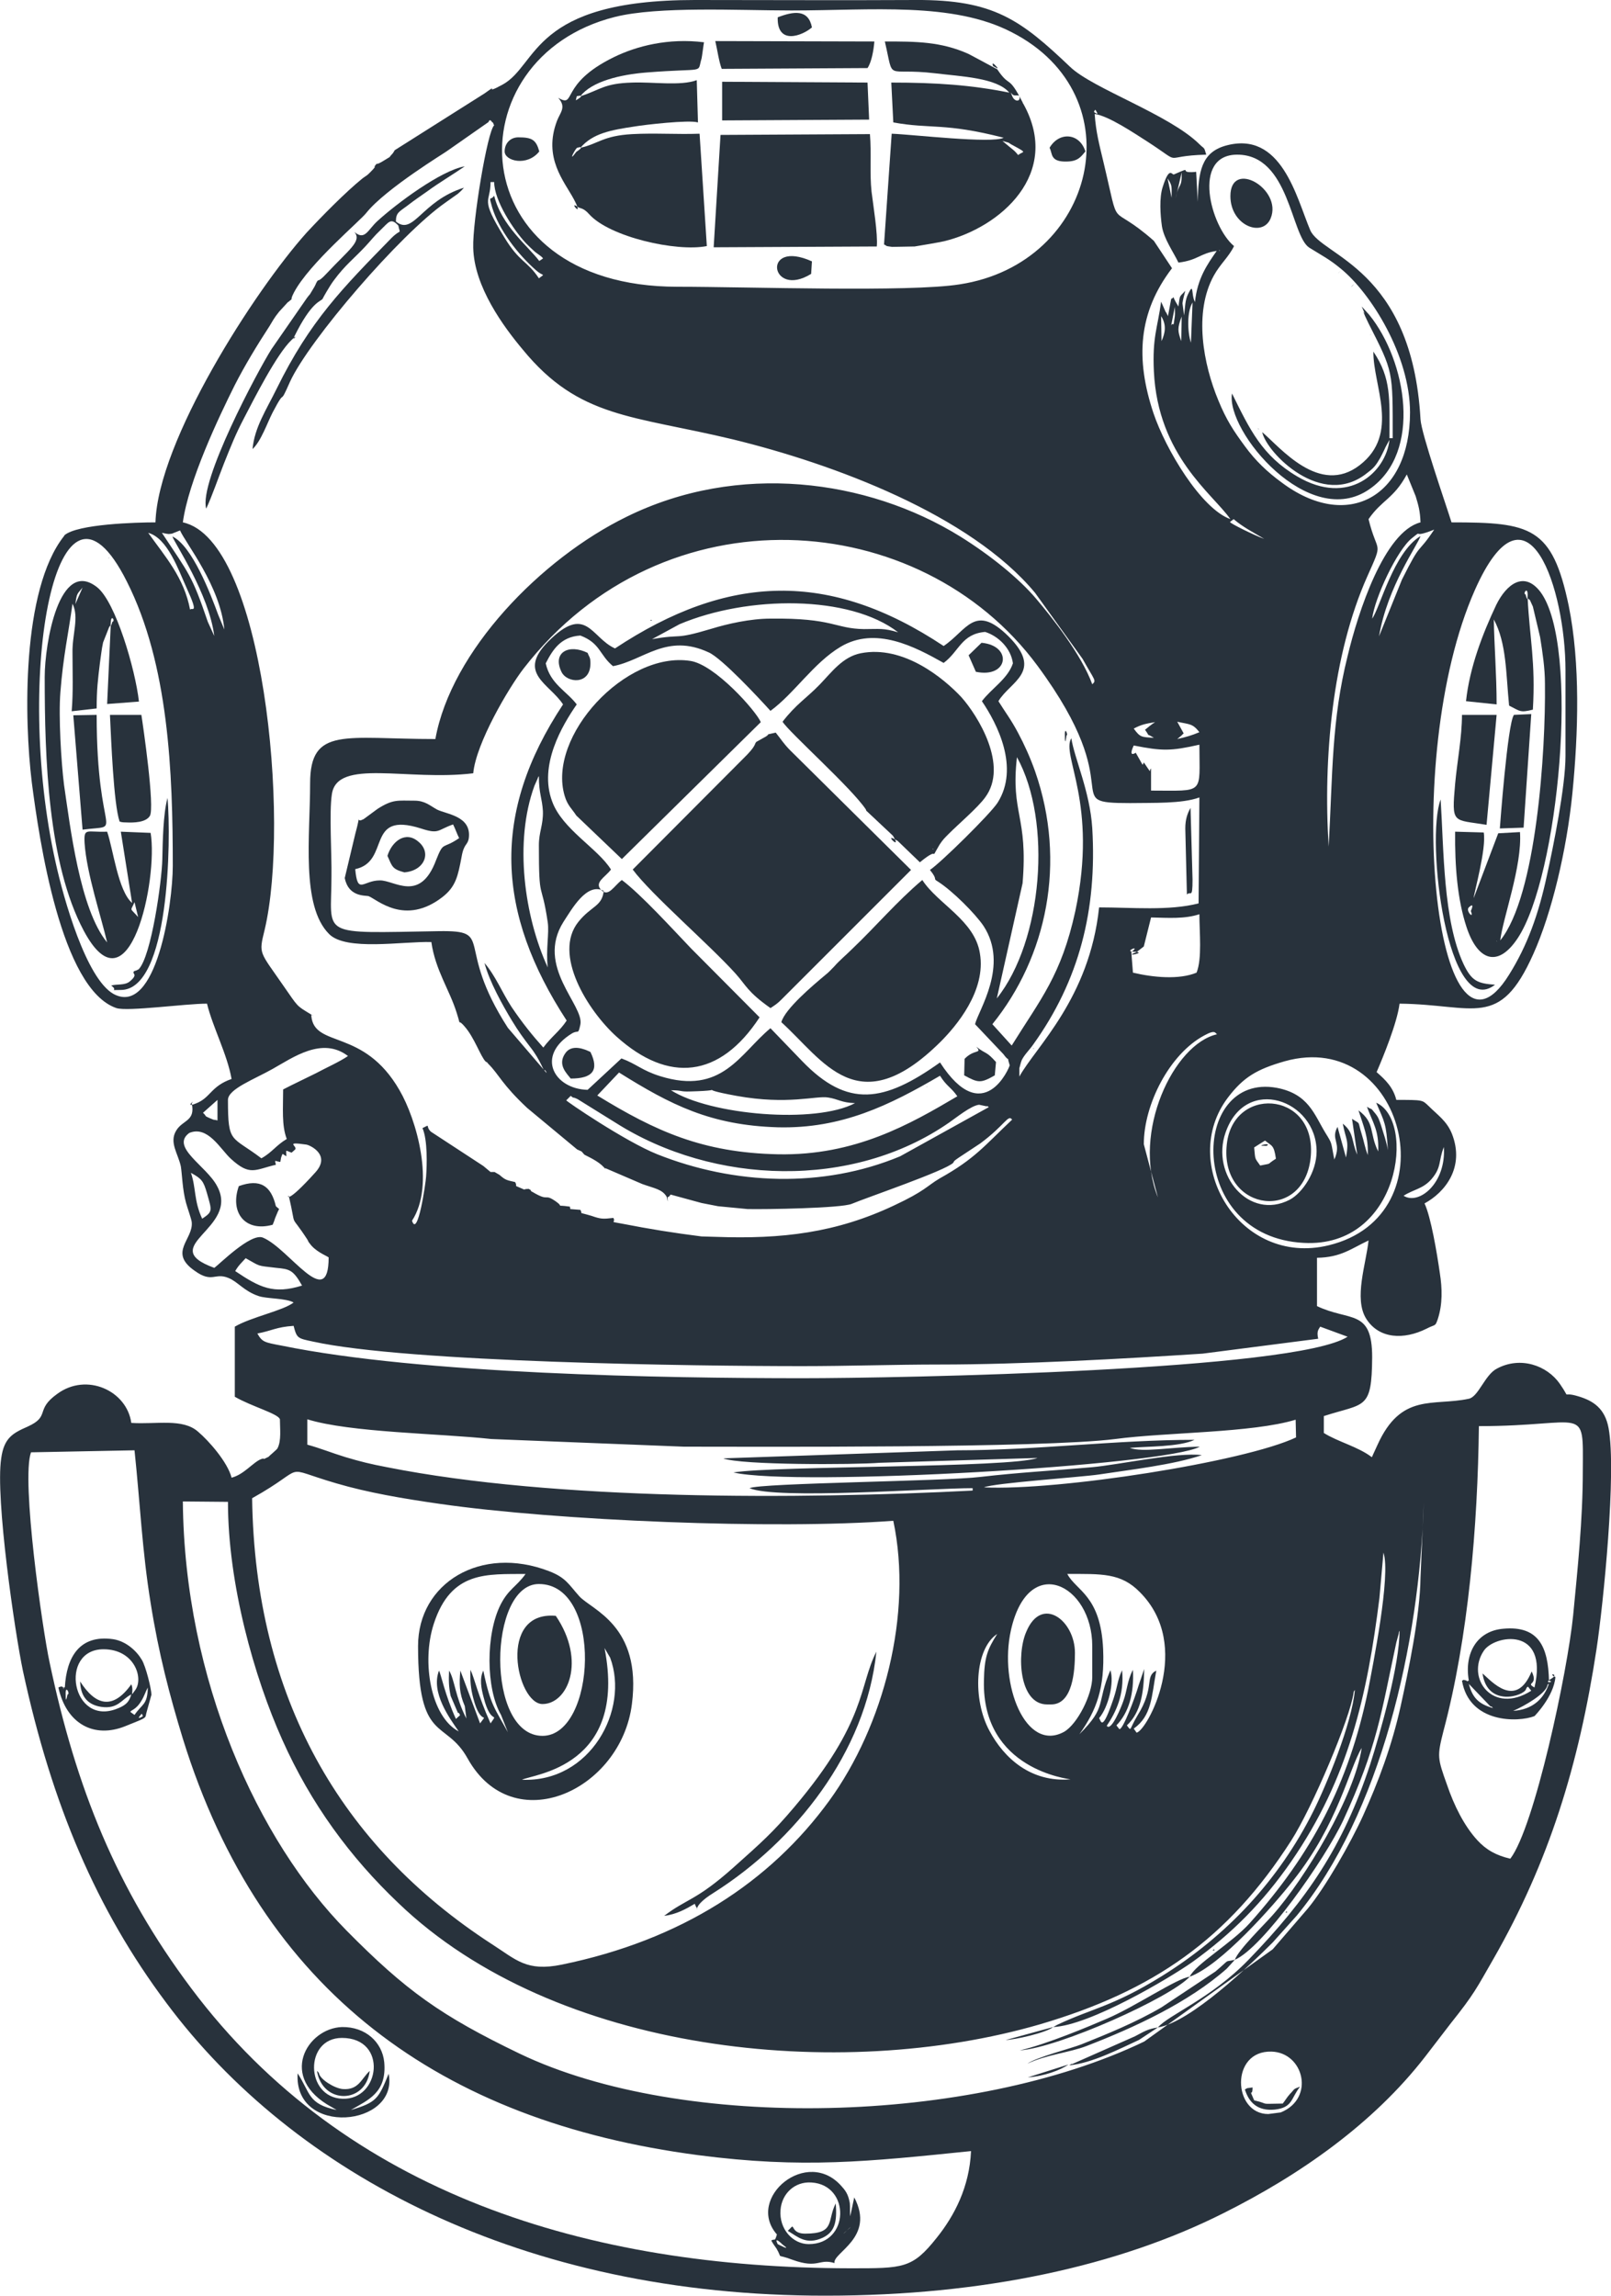 <?xml version="1.0" encoding="UTF-8"?>
<!DOCTYPE svg PUBLIC "-//W3C//DTD SVG 1.1//EN" "http://www.w3.org/Graphics/SVG/1.1/DTD/svg11.dtd">
<!-- Creator: CorelDRAW X8 -->
<svg xmlns="http://www.w3.org/2000/svg" xml:space="preserve" width="40mm" height="57mm" version="1.1" style="shape-rendering:geometricPrecision; text-rendering:geometricPrecision; image-rendering:optimizeQuality; fill-rule:evenodd; clip-rule:evenodd"
viewBox="0 0 4000 5700"
 xmlns:xlink="http://www.w3.org/1999/xlink">
 <defs>
  <style type="text/css">
   <![CDATA[
    .fil0 {fill:#28323c}
   ]]>
  </style>
 </defs>

<g id="Layer_x0020_1">
  <g id="_2250357887520">
   <path class="fil0" d="M334 3601c14,133 19,250 40,379 20,126 47,229 80,337 195,629 641,950 1279,1034 260,34 423,16 678,-10 -4,89 -41,160 -85,215 -61,77 -83,76 -215,76 -650,-1 -1253,-184 -1636,-695 -186,-248 -286,-497 -352,-810 -17,-78 -71,-453 -46,-521l257 -5zm537 1638c43,-25 90,-43 83,-119 -5,-49 -46,-88 -105,-87 -87,3 -160,126 -25,199l12 7c-72,-15 -65,-42 -97,-91 -10,158 252,133 226,1 -25,61 -29,71 -94,90zm56 -187c0,1 2,2 2,2l-2 -2zm-761 -782c-11,11 5,-5 0,0zm300 640c-8,8 5,-5 0,0zm2683 339c-88,0 -95,-158 8,-155 80,2 109,116 23,151l-31 4zm36 -26c-65,1 -28,2 -71,-8 -15,-36 -4,-4 -4,-32 -20,3 -9,0 -19,5 10,32 31,54 74,50 45,-5 40,-28 63,-57 -19,7 -12,5 -25,18 -8,9 -11,15 -18,24zm-2336 -163c115,0 95,155 1,151 -92,-3 -95,-151 -1,-151zm69 82c-21,19 -27,48 -67,45 -21,-2 -56,-24 -59,-39 -1,-3 -3,-4 -5,-6 14,84 121,82 131,0zm2609 -1225c-1,95 -31,236 -49,318 -22,100 -56,190 -94,274 -30,66 -93,177 -137,230l-87 101 -319 229c-426,205 -1144,225 -1551,30 -195,-94 -282,-156 -430,-306 -219,-222 -402,-621 -406,-1065l112 1c0,204 65,435 135,591 71,159 169,292 288,405 389,374 1096,446 1594,301 281,-83 466,-211 623,-456 52,-81 147,-305 155,-368 0,-3 2,-4 3,-6 -7,83 -71,237 -103,301 -85,170 -214,309 -377,410 -121,75 -171,79 -258,120l-11 6c91,-4 288,-121 345,-161 100,-72 176,-149 246,-250 143,-207 189,-414 219,-654l10 -113c19,56 -27,283 -38,341 -48,234 -141,408 -294,579 -45,50 -135,102 -149,133 77,-28 206,-174 257,-239 112,-141 138,-276 170,-329 -17,119 -141,325 -221,415 -21,24 -85,86 -94,111 70,-30 224,-250 269,-346 85,-184 94,-265 132,-442l6 -22c0,-4 1,-5 2,-7 0,84 -47,251 -73,332 -68,206 -158,336 -302,485 -94,97 -199,137 -225,168 81,-13 230,-156 285,-211l60 -67c207,-251 305,-673 315,-1025l-8 186zm-652 1117c-26,4 -34,10 -57,22l-156 69c-1,-2 -5,2 -7,3 56,-5 125,-41 173,-63l47 -31zm321 -286c0,-1 -1,-2 -2,-2 -5,5 2,2 2,2 0,0 0,0 0,0zm-130 118c-29,7 -8,-5 -48,29l-134 89c-63,37 -134,66 -199,92 -25,10 -112,32 -134,48 45,-22 106,-28 147,-44 119,-46 253,-108 348,-192l20 -22zm-112 42c-32,4 -135,74 -205,104 -44,19 -151,64 -217,79 98,-7 374,-131 422,-183zm61 -67c0,0 -1,-2 -1,-1 -7,6 2,2 2,2 0,0 -1,0 -1,-1zm-518 224c22,0 101,-18 118,-32l-95 26c-7,2 -18,5 -23,6zm-1627 -274c-7,7 3,-4 0,0zm1682 367c41,-3 81,-18 101,-32l-101 32zm106 -740c-99,8 -165,-53 -201,-120 -43,-79 -37,-204 19,-241 -24,38 -32,57 -33,116 -5,222 213,244 215,245zm22 -112c43,-60 63,-115 59,-211 -6,-134 -67,-145 -89,-187 85,0 133,-3 180,45 134,134 17,346 -8,349l-7 -10c45,-32 44,-79 56,-144 -30,15 -2,40 -47,112 -21,35 -14,40 -26,24 35,-33 42,-82 43,-140l-14 41c-9,31 -40,113 -48,108l-7 -9c31,-32 44,-79 41,-138 -15,29 -14,51 -24,78 -4,12 -30,77 -41,61 23,-34 44,-78 38,-138 -12,26 -11,40 -21,70 -29,86 -31,56 -36,49 23,-27 38,-89 28,-119 -36,85 -7,89 -77,159zm32 -142c0,44 -37,117 -70,136 -95,52 -162,-117 -132,-252 43,-194 202,-114 202,39l0 77zm960 -623c267,0 259,-57 258,111 0,122 -13,244 -24,359 -14,140 -96,526 -156,604 -35,-8 -60,-22 -82,-46 -33,-36 -58,-87 -75,-137 -24,-67 -25,-71 -9,-134 62,-233 85,-509 88,-757zm-1613 930c-147,202 -367,346 -664,407 -88,18 -113,-12 -174,-51 -376,-244 -588,-613 -595,-1107 145,-81 65,-79 209,-37 78,23 166,38 257,51 291,42 832,64 1126,42 49,232 -24,509 -159,695zm-1380 -775c-4,4 4,-4 0,0zm1376 762c-2,3 0,-1 0,0zm129 -826l392 -12c-66,25 -649,19 -755,36 155,36 1073,-17 1158,-64 -74,1 -141,15 -174,3 43,-4 123,-2 161,-20 -194,0 -393,26 -589,26l-581 20c42,17 326,16 388,11zm-1421 -108c106,33 329,35 457,49l478 19c174,0 890,4 1071,-19 127,-17 340,-15 448,-48l1 44c-129,61 -592,133 -775,124 27,-11 238,-25 286,-32 78,-12 185,-24 255,-48 -60,-8 -206,24 -273,30 -102,9 -181,13 -276,24 -88,11 -547,15 -574,28 68,29 449,0 554,0l0 6c-430,22 -1036,25 -1454,-58 -42,-8 -66,-14 -103,-25 -36,-11 -62,-22 -95,-31l0 -63zm-34 -232c8,31 10,31 48,39 235,52 954,61 1214,61 115,0 229,-4 343,-4 200,0 453,-14 652,-27l287 -37c-4,-18 0,-22 5,-30l68 25c-130,84 -1110,103 -1355,103 -341,0 -946,-10 -1292,-81 -43,-8 -48,-9 -60,-30 37,-7 46,-16 90,-19zm-43 -144c33,3 42,5 64,44 -71,22 -105,5 -166,-36 8,-14 16,-21 26,-32 38,21 25,18 76,24zm747 -294l11 5 7 8c20,10 42,21 53,37l-2 -4 93 40c31,11 49,13 60,31 1,1 2,10 3,12 -1,-19 -1,-4 7,-17l77 21 41 8 73 7c43,1 233,-2 259,-13 38,-16 232,-82 252,-102 0,-1 2,-3 2,-4 6,-5 2,-2 12,-9l53 -35c62,-46 69,-73 79,-59 -69,65 -92,97 -180,146 -32,19 -36,31 -113,67 -144,68 -278,84 -443,78l-35 -1c-71,-9 -127,-18 -199,-32 -33,-6 -13,-1 -20,-14 -26,3 -31,3 -54,-5 -37,-11 -21,-3 -28,-15l-25 -2 -1 -6c-42,-6 -11,4 -35,-13 -30,-21 -15,2 -57,-23 -1,-1 -4,-1 -5,-4 -1,-3 -3,-2 -5,-4 -19,0 -3,5 -22,-3 -17,-7 -5,-2 -12,-14 -22,-5 -24,-5 -39,-18l-12 -7 -10 0 -18 -15 -130 -85c-15,-14 1,-20 -21,-9 13,30 11,92 9,120 -1,17 -21,154 -35,110 58,-89 11,-252 -31,-324 -89,-155 -211,-104 -219,-184l0 -3c-1,-1 14,8 -2,-2 -36,-22 -30,-17 -67,-70 -60,-87 -62,-78 -47,-139 64,-269 -2,-969 -203,-1012 14,-103 89,-261 129,-341 25,-49 56,-100 86,-146 8,-13 11,-20 24,-36l22 -24c1,0 3,-2 3,-2 13,-11 -1,3 12,-22 38,-72 166,-179 180,-198 48,-60 200,-152 200,-153l103 -72c4,-12 10,4 10,1 1,-2 2,5 4,7 -17,15 -54,240 -52,304 2,97 76,197 123,253 140,171 272,163 522,223 250,61 589,187 750,381l118 164c30,54 35,53 24,63 -27,-74 -100,-166 -139,-212 -43,-51 -115,-109 -189,-155 -231,-143 -552,-185 -828,-49 -213,104 -436,334 -475,552 -224,0 -311,-32 -311,110 0,130 -23,304 47,374 42,43 183,18 254,20 10,70 45,118 63,176 13,41 -1,10 19,33 25,28 40,75 53,88 1,0 3,2 4,2 0,1 2,3 3,4 26,26 33,50 96,109l124 103zm1836 5c0,51 -35,103 -67,120 -101,52 -196,-62 -159,-167 50,-144 226,-81 226,47zm-16 25c26,-171 -184,-193 -206,-50 -25,168 181,205 206,50zm-413 -43c0,-99 64,-224 150,-270 29,-16 27,-5 32,-3 -108,24 -212,244 -147,405l-35 -132zm-2366 71c27,15 31,20 40,51 12,43 15,45 -12,63 -21,-45 -15,-77 -28,-114zm2716 -277c297,-83 414,383 109,457 -222,54 -374,-204 -250,-367 38,-50 71,-70 141,-90zm227 103c21,49 25,51 29,118 -3,-20 -10,-39 -17,-62 -5,-14 -6,-19 -14,-29 -15,-18 -5,-7 -21,-17 15,41 30,58 28,111 -23,-46 -7,-71 -49,-102 13,41 25,66 23,111 -8,-22 -9,-33 -15,-52 -11,-35 -1,-23 -24,-38l13 89c-15,-33 -7,-54 -36,-77 8,42 16,40 8,84l-21 -76c-18,32 11,39 -8,81 -9,-45 -4,-37 -22,-66 -28,-46 -42,-97 -121,-112 -215,-39 -225,370 67,385 240,13 279,-305 180,-348zm68 231c25,-16 48,-17 69,-41 26,-30 17,-45 31,-80 6,90 -62,145 -100,121zm-317 -92c-27,17 -6,10 -39,17 -14,-20 -12,-13 -15,-45 1,-1 24,-15 27,-17 17,14 22,10 27,45zm-27 -32c6,2 15,-8 -7,-2 -8,2 7,2 7,2zm-2456 47c-3,-14 -4,-9 11,-7l2 -11c5,-12 1,-10 13,-3 0,-18 -4,-15 13,-9l9 -8c6,-9 -28,-20 28,-12 10,2 61,26 22,69 -74,82 -69,57 -66,58 21,91 -1,36 47,110 0,1 1,3 2,4 0,0 1,3 2,3 14,21 41,31 48,36 0,137 -98,-22 -163,-49 -30,-13 -109,67 -121,75 -148,-54 65,-97 7,-203 -26,-50 -117,-97 -69,-132 46,-19 77,40 103,64 48,44 60,27 112,15zm-145 -110c-15,-4 -1,2 -20,-6 -14,-6 -6,-4 -16,-13l36 -32 0 51zm877 -61c12,9 0,0 17,8l95 59c243,154 588,166 828,-1 16,-11 54,-42 74,-44l19 4c1,-2 4,1 5,2l-220 122c-192,80 -412,71 -603,-5 -80,-32 -228,-133 -226,-134l11 -11zm639 4c26,4 33,13 67,14 -98,52 -359,30 -457,-32 30,0 20,4 49,3 110,-3 -7,-11 114,11 127,23 198,-1 227,4zm-519 -62c128,80 227,131 394,136 159,4 278,-55 403,-128 17,27 27,28 43,51 -117,69 -254,148 -446,144 -186,-4 -303,-57 -448,-146l54 -57zm764 35c-3,4 4,-3 0,0zm-685 28c-3,2 15,-12 0,0zm-441 -806c7,-75 88,-212 125,-260 347,-448 985,-401 1276,-7 234,317 48,341 230,341 57,-1 128,2 172,-14l-2 263c-73,19 -166,10 -247,10 -24,226 -157,346 -198,420 0,-1 0,-4 0,-4l0 -17c1,-2 3,-13 6,-20 7,-14 19,-25 28,-38 115,-160 159,-335 147,-538 -6,-92 -44,-172 -52,-223 -26,43 67,160 10,429 -35,160 -86,218 -158,334l-48 -53c135,-167 185,-402 106,-628 -12,-34 -27,-67 -42,-95 -18,-34 -31,-50 -49,-79 29,-49 113,-73 25,-161 -84,-83 -103,-15 -161,24 -283,-188 -535,-180 -816,6 -60,-27 -71,-112 -166,-17 -78,79 3,104 37,156 -180,272 -165,518 9,785 -17,26 -37,39 -58,67 -27,-30 -52,-61 -79,-101 -24,-37 -39,-76 -67,-109 12,46 45,105 68,143 17,28 29,44 45,65 27,34 34,63 36,58 1,-1 5,4 5,7l-96 -112c-134,-208 -30,-242 -171,-240 -303,5 -267,15 -267,-136 1,-52 -6,-159 1,-204 13,-90 187,-32 351,-52zm1393 685l-3 -3c-1,1 3,3 3,3zm-1268 -15c-8,8 8,-8 0,0zm318 -1049c0,0 2,-3 -3,-1 -2,1 2,1 3,1zm891 229c-7,7 3,-3 0,0zm139 56c5,0 -5,-25 -4,0 0,33 4,0 4,0zm-2082 905c0,-27 65,-51 111,-77 50,-28 123,-81 187,-32 -20,14 -56,30 -80,43 -30,15 -54,26 -81,40 0,47 -4,89 9,123 -27,16 -36,33 -63,48 -75,-57 -83,-35 -83,-145zm1973 -538c14,-168 -30,-172 -14,-313 88,159 64,456 -50,599l64 -286zm319 85c44,1 83,4 120,-8 0,45 7,110 -7,145 -43,18 -108,12 -158,0l-4 -51c26,-20 -20,-1 5,-1 41,1 -30,15 8,1l18 -14 18 -72zm-1498 124c-58,-126 -84,-312 -33,-451l8 -18c1,-4 2,-4 3,-6 0,44 8,54 10,87 1,35 -10,51 -10,85 0,146 6,83 22,191 4,27 -5,68 0,112zm2527 -525c0,75 -30,224 -46,296 -21,98 -49,175 -94,247 -182,294 -272,-533 -85,-955 131,-295 225,0 225,199l0 213zm-1047 16c-1,2 -2,5 -3,6l-17 -30c0,0 -20,14 -5,-18 71,14 92,14 163,-2 0,125 15,114 -120,114l0 -55c-2,2 -3,5 -3,7l-15 -22zm99 -72l-16 -29c31,7 38,4 55,26 -19,8 -33,12 -55,17l12 -10c0,-1 3,-3 4,-4zm-124 -12c19,-10 29,-12 53,-16 -8,5 -18,13 -25,19 16,22 -2,5 22,20 -31,-2 -34,-1 -50,-23zm-1356 897c-83,-2 -130,-84 -39,-140 17,-10 15,5 21,-22 10,-48 -112,-144 -42,-255 21,-32 58,-99 100,-77 -4,39 -31,37 -63,77 -64,80 23,220 95,285 129,116 256,103 355,-48l-170 -171c-45,-47 -124,-134 -172,-170 -20,15 -33,43 -51,25 -19,-19 10,-32 24,-51 -32,-52 -121,-100 -146,-169 -34,-90 25,-189 61,-241 -25,-33 -66,-51 -77,-102 17,-33 37,-66 86,-69 50,19 47,48 81,76 76,-14 133,-83 238,-34 33,15 125,114 153,145 59,-43 107,-119 174,-159 87,-52 185,0 256,40 39,-29 44,-72 103,-77 32,10 64,40 69,78 -13,39 -54,63 -77,94 38,56 94,165 39,252 -18,28 -141,149 -168,167 22,27 5,20 20,29 36,23 92,79 113,110 64,98 -13,210 -21,244l70 74c20,27 6,-5 16,28 0,4 -65,160 -173,-7 -139,99 -229,114 -342,-3l-79 -82c-76,63 -120,167 -274,119 -45,-14 -58,-30 -96,-44l-84 78zm228 -1156c170,-72 423,-73 543,20 -37,-11 -46,-8 -85,-8 -72,-1 -76,-28 -232,-26 -50,0 -107,13 -146,25 -97,29 -69,12 -148,26l68 -37zm1720 -14c6,-51 62,-171 99,-200 30,-24 -5,3 55,-21 -44,66 -30,24 -80,124l-57 141c21,-124 97,-228 103,-249 -67,41 -100,177 -120,205zm-2891 8c-40,-117 -46,-118 -114,-221 20,4 15,3 25,2l20 -8c14,32 100,138 110,246l-15 -36c-19,-52 -65,-172 -114,-195 5,16 91,143 104,247l-16 -35zm-44 -30c-15,-80 -62,-132 -104,-191 48,13 75,92 95,136 33,72 12,47 9,55zm-334 627c-104,-465 3,-1044 177,-697 104,206 114,474 114,706 0,95 -41,375 -147,318 -68,-38 -124,-236 -144,-327zm35 -765c-2,1 5,-3 0,0zm96 10c-2,3 8,-7 0,0zm2794 -97c25,21 46,31 76,49 -23,-8 -86,-39 -85,-42l9 -7zm335 0c33,-48 62,-50 95,-111l22 54c7,23 11,37 12,65 -90,23 -155,223 -181,332 -40,160 -37,292 -47,473 -14,-219 9,-476 96,-671 41,-92 25,-52 3,-142zm-17 -528c17,38 -3,-4 8,23 7,15 1,2 9,19 62,122 60,116 60,285l-8 0c0,-98 5,-148 -40,-215 -1,85 67,204 -34,282 -100,77 -197,-44 -242,-82 10,50 148,193 261,101 16,-12 21,-18 32,-37 5,-9 6,-12 11,-22 1,-3 5,-10 6,-12l6 -11c-9,81 -102,166 -229,91 -88,-52 -118,-117 -162,-206 -16,93 192,343 342,237 131,-91 91,-318 -1,-432l-19 -21zm-254 306l-3 -3c-2,1 3,2 3,3zm275 -235c-2,3 8,-9 0,0zm-338 -221c-58,-48 -106,-227 8,-227 130,0 133,202 179,231 32,20 49,28 78,52 75,61 172,216 172,357 0,210 -156,297 -320,173 -34,-25 -63,-52 -90,-89 -28,-38 -46,-65 -66,-114 -37,-89 -62,-218 -11,-310 16,-29 37,-46 50,-73zm293 99c-9,10 16,-15 0,0zm-33 -33c-8,8 14,-15 0,0zm-191 -258c16,14 -22,-19 0,0zm-23 -14c-4,4 11,-12 0,0zm-153 446c-9,-28 -10,-77 4,-100l-4 100zm-24 -4c-9,-25 -10,-32 1,-61l-1 61zm-50 -62c14,22 10,42 1,62l-1 -62zm34 -23c0,8 1,16 0,24 -5,35 -2,10 -9,22l9 -46zm-1579 -71c-29,-44 -48,-39 -86,-102 -62,-101 -34,-83 -34,-137l9 0c0,46 48,119 79,152 8,8 13,13 22,21 3,3 21,14 20,17l-9 6c-29,-38 -94,-88 -112,-162 -10,14 -14,-4 -5,29 17,56 64,117 110,157 17,15 23,6 6,19zm1691 -68c-1,1 -2,-2 -2,-3l2 3zm-95 -195c1,42 -7,23 -15,65l15 -65zm-35 15c12,18 10,19 10,48l-10 -48zm-1217 269c-544,0 -558,-569 -155,-670 108,-27 306,-16 438,-16 200,0 400,-22 547,54 309,158 210,574 -129,626 -125,20 -524,6 -701,6zm1035 -435c0,-2 2,-5 3,-4 12,18 -3,5 -4,5 0,0 1,-1 1,-1zm-2391 3256c-11,-80 -111,-126 -184,-72 -56,40 -16,55 -73,81 -36,16 -59,27 -66,79 -15,98 34,433 54,528 72,333 183,593 356,824 315,423 883,728 1638,727 391,0 727,-74 987,-205 188,-94 371,-221 501,-389 23,-30 39,-51 63,-82 59,-74 64,-87 106,-160 138,-241 212,-481 256,-769 17,-112 50,-441 30,-549 -9,-49 -38,-68 -75,-79 -46,-14 -16,12 -46,-31 -32,-46 -98,-69 -156,-38 -30,15 -46,70 -70,75 -89,19 -168,-16 -227,115l-11 24c0,-1 -1,4 -3,6 -34,-26 -84,-38 -119,-60l0 -42c102,-33 119,-14 120,-146 0,-121 -55,-88 -137,-127l0 -120c60,-1 85,-23 128,-43 -6,58 -37,144 -6,194 32,51 94,53 150,25 23,-12 21,-4 28,-24 12,-37 11,-76 5,-114 -7,-49 -22,-139 -38,-173 50,-27 101,-89 68,-173 -13,-32 -35,-46 -58,-69 -16,-15 -13,-15 -80,-15 -8,-31 -26,-49 -49,-69 16,-37 51,-122 57,-170 187,2 248,65 332,-123 46,-102 83,-259 97,-398 15,-151 20,-324 -9,-467 -41,-196 -94,-207 -291,-207 -14,-45 -75,-220 -77,-256 -21,-376 -247,-405 -274,-470 -34,-80 -71,-249 -211,-209 -58,17 -67,63 -68,139l-4 -74c-1,-1 -3,0 -3,0 -46,4 1,-17 -52,6 -5,3 -11,-23 -28,31 -9,27 -6,70 -2,98 5,31 28,63 41,90 49,-6 53,-23 95,-29 -23,33 -48,68 -54,127 -10,-19 -2,-51 -17,-20 -8,16 -7,31 -10,53l-4 -30c1,-9 5,-23 7,-31 -15,17 -13,8 -17,39 -21,-33 -6,-23 -18,-19l-8 43c-1,-2 -2,-5 -3,-6 0,-1 -2,-4 -3,-5l-11 -25c-9,66 -22,88 -18,173 10,210 146,304 190,367 -73,-26 -161,-174 -191,-263 -45,-135 -38,-250 46,-360l-45 -68c-117,-103 -81,-11 -126,-199 -9,-38 -18,-71 -21,-116 35,5 97,47 130,68 96,62 29,36 147,33 -6,-21 -4,-13 -17,-26 -75,-74 -265,-138 -321,-192 -123,-117 -190,-167 -383,-166 -183,1 -366,0 -549,0 -406,0 -388,161 -477,210 -53,29 -3,-8 -45,22l-223 141c-1,2 -4,7 -5,8 -15,16 1,3 -19,16 -30,19 -15,2 -26,16 -1,2 6,-2 -11,15 -10,10 -7,6 -19,15 -42,34 -101,94 -139,135 -129,144 -369,517 -375,719 -46,0 -194,4 -226,32 0,0 -1,2 -1,2 -106,134 -99,457 -80,612 18,139 72,513 210,560 28,9 171,-11 225,-11 14,58 50,125 61,187 -52,18 -52,47 -89,61 -30,12 2,-13 -10,-1 10,46 -23,41 -39,69 -17,29 5,56 12,88 3,18 4,59 13,91 3,11 13,39 14,47 5,43 -59,75 7,121 44,32 50,4 84,18 23,9 39,33 75,45 20,7 68,5 87,16 -25,20 -105,36 -146,60l0 174c41,24 108,42 112,56 0,23 4,53 -6,72 0,2 -22,20 -22,21 -21,11 -5,1 -19,6 -20,8 -42,38 -73,46 -10,-39 -57,-92 -83,-114 -38,-34 -103,-18 -166,-22z"/>
   <path class="fil0" d="M1571 2159c46,62 191,187 255,258 27,30 29,45 87,86 9,-6 16,-10 26,-20l323 -323 -300 -297c-16,-16 -23,-28 -36,-44 -35,8 -5,0 -32,14l-16 9c-6,6 2,8 -34,43l-273 274z"/>
   <path class="fil0" d="M2316 2107l3 3c0,-1 -5,-2 -3,-3zm-373 -315c17,27 172,165 207,218 0,1 1,3 1,3l66 62c26,42 -30,-13 12,13l55 53c56,-46 20,5 49,-44 8,-12 11,-15 23,-27 25,-25 72,-65 90,-90 59,-79 -18,-203 -59,-249 -44,-47 -144,-130 -250,-109 -45,9 -72,47 -102,78 -33,34 -58,48 -92,92z"/>
   <path class="fil0" d="M1940 2538c105,95 190,252 395,49 39,-39 114,-127 98,-220 -13,-82 -104,-122 -143,-182 -63,53 -115,115 -176,173 -14,14 -29,26 -43,42 -10,10 -12,13 -22,21 -30,25 -100,84 -109,117z"/>
   <path class="fil0" d="M1544 2133l345 -340c-12,-28 -114,-143 -175,-152 -160,-25 -356,187 -312,335 7,24 18,32 29,49l113 108z"/>
   <path class="fil0" d="M1431 377c-23,31 -2,-9 2,-10 24,-7 -2,10 -2,10zm-1 -128c0,0 0,-1 0,-1l2 -9c26,-6 -2,10 -2,10zm-44 -6c21,23 5,36 -3,57 -35,92 18,150 42,195 28,53 -17,0 10,19 5,4 13,1 28,18 50,56 216,94 292,79l-18 -279c-55,2 -112,-2 -167,1 -73,4 -84,24 -129,34 31,-36 75,-44 135,-53 23,-4 135,-17 157,-10l-3 -105c-40,15 -110,4 -160,6 -71,2 -79,18 -129,34 28,-37 100,-54 164,-59 151,-12 125,4 137,-35 1,-4 5,-36 6,-40 -88,-11 -167,9 -224,37 -137,67 -92,127 -138,101z"/>
   <path class="fil0" d="M2507 365l-18 -15c25,7 7,1 30,13 33,18 21,12 9,22 -9,-11 -10,-11 -21,-20zm6 -127c-8,-21 -3,-1 7,-1 1,0 11,-1 11,2 4,14 -12,15 -18,-1zm-45 -73c-2,3 -8,-15 3,-3 15,15 -3,3 -3,3zm-250 139c94,17 126,0 274,38 -29,15 -225,-8 -278,-10l-19 275c11,5 -1,3 20,6l56 -1c24,-4 54,-9 73,-13 140,-34 293,-168 197,-341 -1,-1 -2,-3 -2,-4 -37,-72 -30,-33 -63,-82l-71 -38c-69,-31 -131,-31 -208,-31 24,103 -2,64 125,79 65,8 153,11 184,48 -94,-19 -182,-25 -293,-25l5 99z"/>
   <path class="fil0" d="M1139 4299c-69,-36 -93,-172 -62,-267 43,-133 133,-123 228,-124 -23,32 -42,37 -62,76 -37,73 -37,208 1,274l17 43c-32,-59 -43,-66 -61,-153 -10,20 -5,45 1,67 18,72 38,33 17,64 -32,-71 -40,-113 -50,-133 -1,29 1,47 7,70 19,74 39,32 17,63l-49 -131c-3,33 -3,56 11,88l4 31c-28,-54 -29,-97 -43,-119 -1,24 -1,40 4,63l18 42c1,-2 5,3 5,6l-10 9c-27,-59 -37,-111 -42,-120 -21,55 27,119 49,151zm157 120c27,-14 263,-31 205,-327l14 24c48,129 -49,310 -219,303zm51 -109c-142,0 -135,-377 -9,-377 160,0 142,377 9,377zm-309 -223c0,244 68,180 123,279 113,203 381,80 408,-135 25,-196 -101,-234 -131,-268 -26,-29 -33,-46 -75,-62 -169,-65 -325,29 -325,186z"/>
   <path class="fil0" d="M1772 614l405 -2c3,-30 -9,-103 -13,-136 -5,-46 0,-94 -4,-143l-371 2 -17 279z"/>
   <path class="fil0" d="M334 2240l9 37c-22,-25 -19,-13 -9,-37zm-59 -695c1,-21 12,-3 4,-1 0,0 -6,21 -4,1zm-70 -86l-18 41c4,-28 4,-24 18,-41zm-94 222c0,202 8,463 97,630 113,212 185,-128 166,-243l-74 -3 28 177c-35,-30 -47,-134 -62,-177 -51,2 -58,-11 -56,28 5,76 41,182 56,247 -68,-82 -92,-290 -107,-391 -7,-55 -14,-170 -9,-231 7,-90 20,-145 30,-219 17,34 -1,76 0,122 0,48 2,97 -2,145l62 -7c0,-47 3,-71 8,-112 3,-20 4,-34 8,-52l15 -38c1,-1 2,-3 4,-5l-9 196 79 -6c-9,-80 -58,-248 -104,-284 -94,-74 -130,140 -130,223z"/>
   <path class="fil0" d="M3716 2336l2 3c0,-1 -3,-2 -2,-3zm-64 -74c9,23 -14,-1 -5,-9 16,-15 5,9 5,9zm136 -786c-8,-1 5,-21 5,0 0,24 -5,0 -5,0zm-175 589c-1,87 6,169 28,236 27,83 77,104 127,29 102,-153 156,-726 57,-860 -41,-54 -85,-19 -110,32 -34,72 -66,155 -75,239l76 8c0,-73 -6,-148 -7,-211 32,59 30,135 38,214 28,14 27,18 59,10 7,-119 -8,-177 -13,-277 10,12 -1,-9 13,21l18 76c6,38 12,77 12,116 2,167 -21,526 -111,637 6,-54 55,-185 49,-269l-54 3 -61 161c1,-14 32,-123 25,-163l-71 -2z"/>
   <path class="fil0" d="M880 576c19,23 -13,43 -69,103 -26,28 -18,9 -26,24 0,0 -2,6 -9,17 -12,20 -3,5 -14,20l-88 127c-34,54 -181,329 -162,396 16,-35 29,-74 44,-112 18,-45 29,-73 50,-113 25,-48 81,-159 118,-194 21,-21 -1,8 7,-9 43,-87 65,-86 70,-93 0,-1 18,-33 28,-46 28,-38 49,-53 78,-84 14,-15 23,-27 37,-40 22,-21 26,-32 45,-12 5,25 8,6 -17,31 -121,124 -202,205 -285,374 -26,53 -55,96 -60,150 21,-19 37,-66 50,-91 36,-69 13,-8 43,-76 47,-103 274,-367 386,-445l31 -22c9,-8 8,-7 15,-15 -106,33 -125,120 -169,84 0,-22 8,-24 28,-39 22,-17 29,-21 50,-36 30,-22 61,-40 93,-62 -59,10 -170,93 -217,136 -24,22 -31,49 -57,27z"/>
   <path class="fil0" d="M882 2158c89,-19 24,-145 163,-101 46,15 40,4 80,-10 6,12 9,22 15,34 -42,29 -38,6 -57,54 -40,108 -104,50 -140,51 -42,0 -55,37 -61,-28zm147 -170c-42,0 -53,-4 -91,20l-34 25c-1,1 -3,2 -4,2 -17,10 -2,-23 -18,36l-26 109c9,47 50,43 59,45 21,8 90,75 184,2 33,-26 38,-52 47,-99 6,-35 15,-28 18,-47 7,-55 -55,-59 -79,-71 -18,-10 -30,-22 -56,-22z"/>
   <polygon class="fil0" points="1793,299 2158,297 2154,205 1793,203 "/>
   <path class="fil0" d="M1792 171l362 -2c10,-15 15,-43 17,-66l-395 -1c5,21 9,51 16,69z"/>
   <path class="fil0" d="M2600 4232l9 0c55,1 60,-85 60,-128 0,-81 -83,-144 -121,-52 -24,55 -18,180 52,180z"/>
   <path class="fil0" d="M1943 5573c26,19 -12,-1 -12,-1 -11,-22 12,1 12,1zm65 -1c-39,0 -74,-37 -70,-85 3,-40 35,-71 77,-68 97,6 95,153 -7,153zm-52 -33c25,15 46,36 87,17 29,-14 36,-38 32,-85 -22,43 0,75 -76,75 -31,0 -28,-21 -33,-17l-10 10zm138 7c5,-3 14,-14 18,-16l-18 16zm-179 17c3,6 10,16 13,20 17,29 -5,11 40,28 64,23 65,-4 104,8 -5,-26 102,-63 49,-163l-10 47c-1,-11 0,-21 -1,-33 -3,-16 -7,-27 -19,-40 -86,-102 -241,28 -162,118 -6,20 -4,9 -14,15z"/>
   <path class="fil0" d="M1347 4231c63,0 109,-107 33,-219 -146,-13 -97,219 -33,219z"/>
   <path class="fil0" d="M3757 4248c28,-12 80,-42 85,-63 0,-3 2,-3 4,-5 -12,37 -40,65 -89,68zm-50 -7c-36,-10 -51,-26 -60,-60l46 48c4,4 9,10 9,8 1,-1 4,3 5,4zm103 -51c-24,-14 11,-4 -7,-40 -39,95 -100,24 -122,5 12,85 103,56 108,39 1,-3 3,-6 5,-6l8 10c-96,61 -163,-32 -118,-99 26,-40 162,-62 126,91zm-180 -17c18,106 139,104 180,88 1,-1 48,-49 52,-97 -22,-10 11,-9 -10,4 -24,14 12,8 -6,5 -2,-83 -25,-137 -113,-129 -65,5 -98,60 -86,129 -10,3 -2,0 -8,-1 -8,0 2,-4 -9,1z"/>
   <path class="fil0" d="M3716 1775l-86 0c0,55 -12,116 -17,171 -9,102 -6,88 78,102l25 -273z"/>
   <path class="fil0" d="M297 2040c4,1 6,2 16,2 20,1 49,0 59,-16 13,-20 -17,-226 -21,-251l-78 0c3,61 9,221 24,265z"/>
   <path class="fil0" d="M351 4256c1,-2 3,2 3,3 0,1 1,2 1,2 0,0 -20,13 -4,-5zm-27 -5c-1,-5 13,-4 27,-28 7,-11 10,-22 16,-33 -1,44 -14,40 -33,68l-10 -7zm-67 -156c77,0 100,72 79,101 -16,22 -2,4 -10,-14 -47,66 -90,51 -127,-7 1,32 14,57 52,63 42,6 50,-18 75,-31 -4,13 -8,25 -34,35 -114,47 -147,-147 -35,-147zm-94 112c-1,-26 12,0 5,0 -1,0 -5,29 -5,0zm-2 -17c0,0 -2,-2 -2,-1 -4,21 6,-10 -14,1 20,91 89,127 166,96 60,-24 48,-19 53,-35l12 -43c0,-14 -14,-71 -24,-87 -13,-22 -39,-46 -71,-51 -84,-12 -116,45 -120,120z"/>
   <path class="fil0" d="M1649 4757c31,-4 54,-17 76,-30l3 7c13,16 -20,5 45,-35 200,-127 377,-347 403,-598 -44,86 -23,172 -204,386 -54,64 -83,89 -150,149 -94,84 -117,78 -173,121z"/>
   <path class="fil0" d="M205 2060c107,-14 35,30 35,-285l-58 1 23 284z"/>
   <path class="fil0" d="M3802 1773l-43 2c-16,21 -35,282 -35,282l59 -2 19 -282z"/>
   <path class="fil0" d="M3055 487c0,73 80,104 100,55 30,-73 -100,-148 -100,-55z"/>
   <path class="fil0" d="M677 3041c6,-14 4,-12 8,-21l5 -12c1,-2 2,-4 3,-6l-8 -7c-12,-51 -39,-69 -92,-50 -23,65 15,115 84,96z"/>
   <path class="fil0" d="M416 1981c-11,40 -12,109 -13,153 -1,51 -27,241 -59,273 -1,0 -3,1 -4,2l-6 2c-1,0 -2,1 -2,2 -4,5 12,6 -10,24 -12,10 -32,6 -46,10 20,14 -10,11 24,11 121,0 125,-372 116,-477z"/>
   <path class="fil0" d="M3577 1985c-38,100 17,552 135,460 -43,-3 -58,-9 -78,-51 -51,-109 -49,-285 -57,-409z"/>
   <path class="fil0" d="M962 2125c12,27 12,33 42,41 50,-4 68,-49 35,-76 -32,-28 -66,-1 -77,35z"/>
   <path class="fil0" d="M1466 1647c0,-16 -3,-15 -7,-26 -47,-23 -88,-1 -65,47 13,28 72,34 72,-21z"/>
   <path class="fil0" d="M1417 2678c55,0 71,-21 49,-66 -14,-7 -47,-21 -63,4 -19,28 4,49 14,62z"/>
   <path class="fil0" d="M2394 2670c35,19 41,20 76,0l3 -33c-25,-28 -23,-18 -49,-38 16,18 -5,5 -29,30l-1 41z"/>
   <path class="fil0" d="M2405 1627l18 41c81,17 92,-65 14,-72l-32 31z"/>
   <path class="fil0" d="M2016 649c-126,-57 -104,94 -2,31l2 -31z"/>
   <path class="fil0" d="M2651 401c26,-1 33,-12 44,-25 -15,-47 -66,-49 -89,-9 8,14 0,36 45,34z"/>
   <path class="fil0" d="M1339 376c-8,-29 -18,-35 -52,-35 -20,0 -34,15 -34,35 0,24 56,38 86,0z"/>
   <path class="fil0" d="M1931 43c-2,70 61,46 85,25 -9,-46 -46,-40 -85,-25z"/>
   <path class="fil0" d="M2943 2057l4 164c9,-10 14,13 14,-37l-5 -178c-8,14 -13,29 -13,51z"/>
  </g>
 </g>
</svg>
